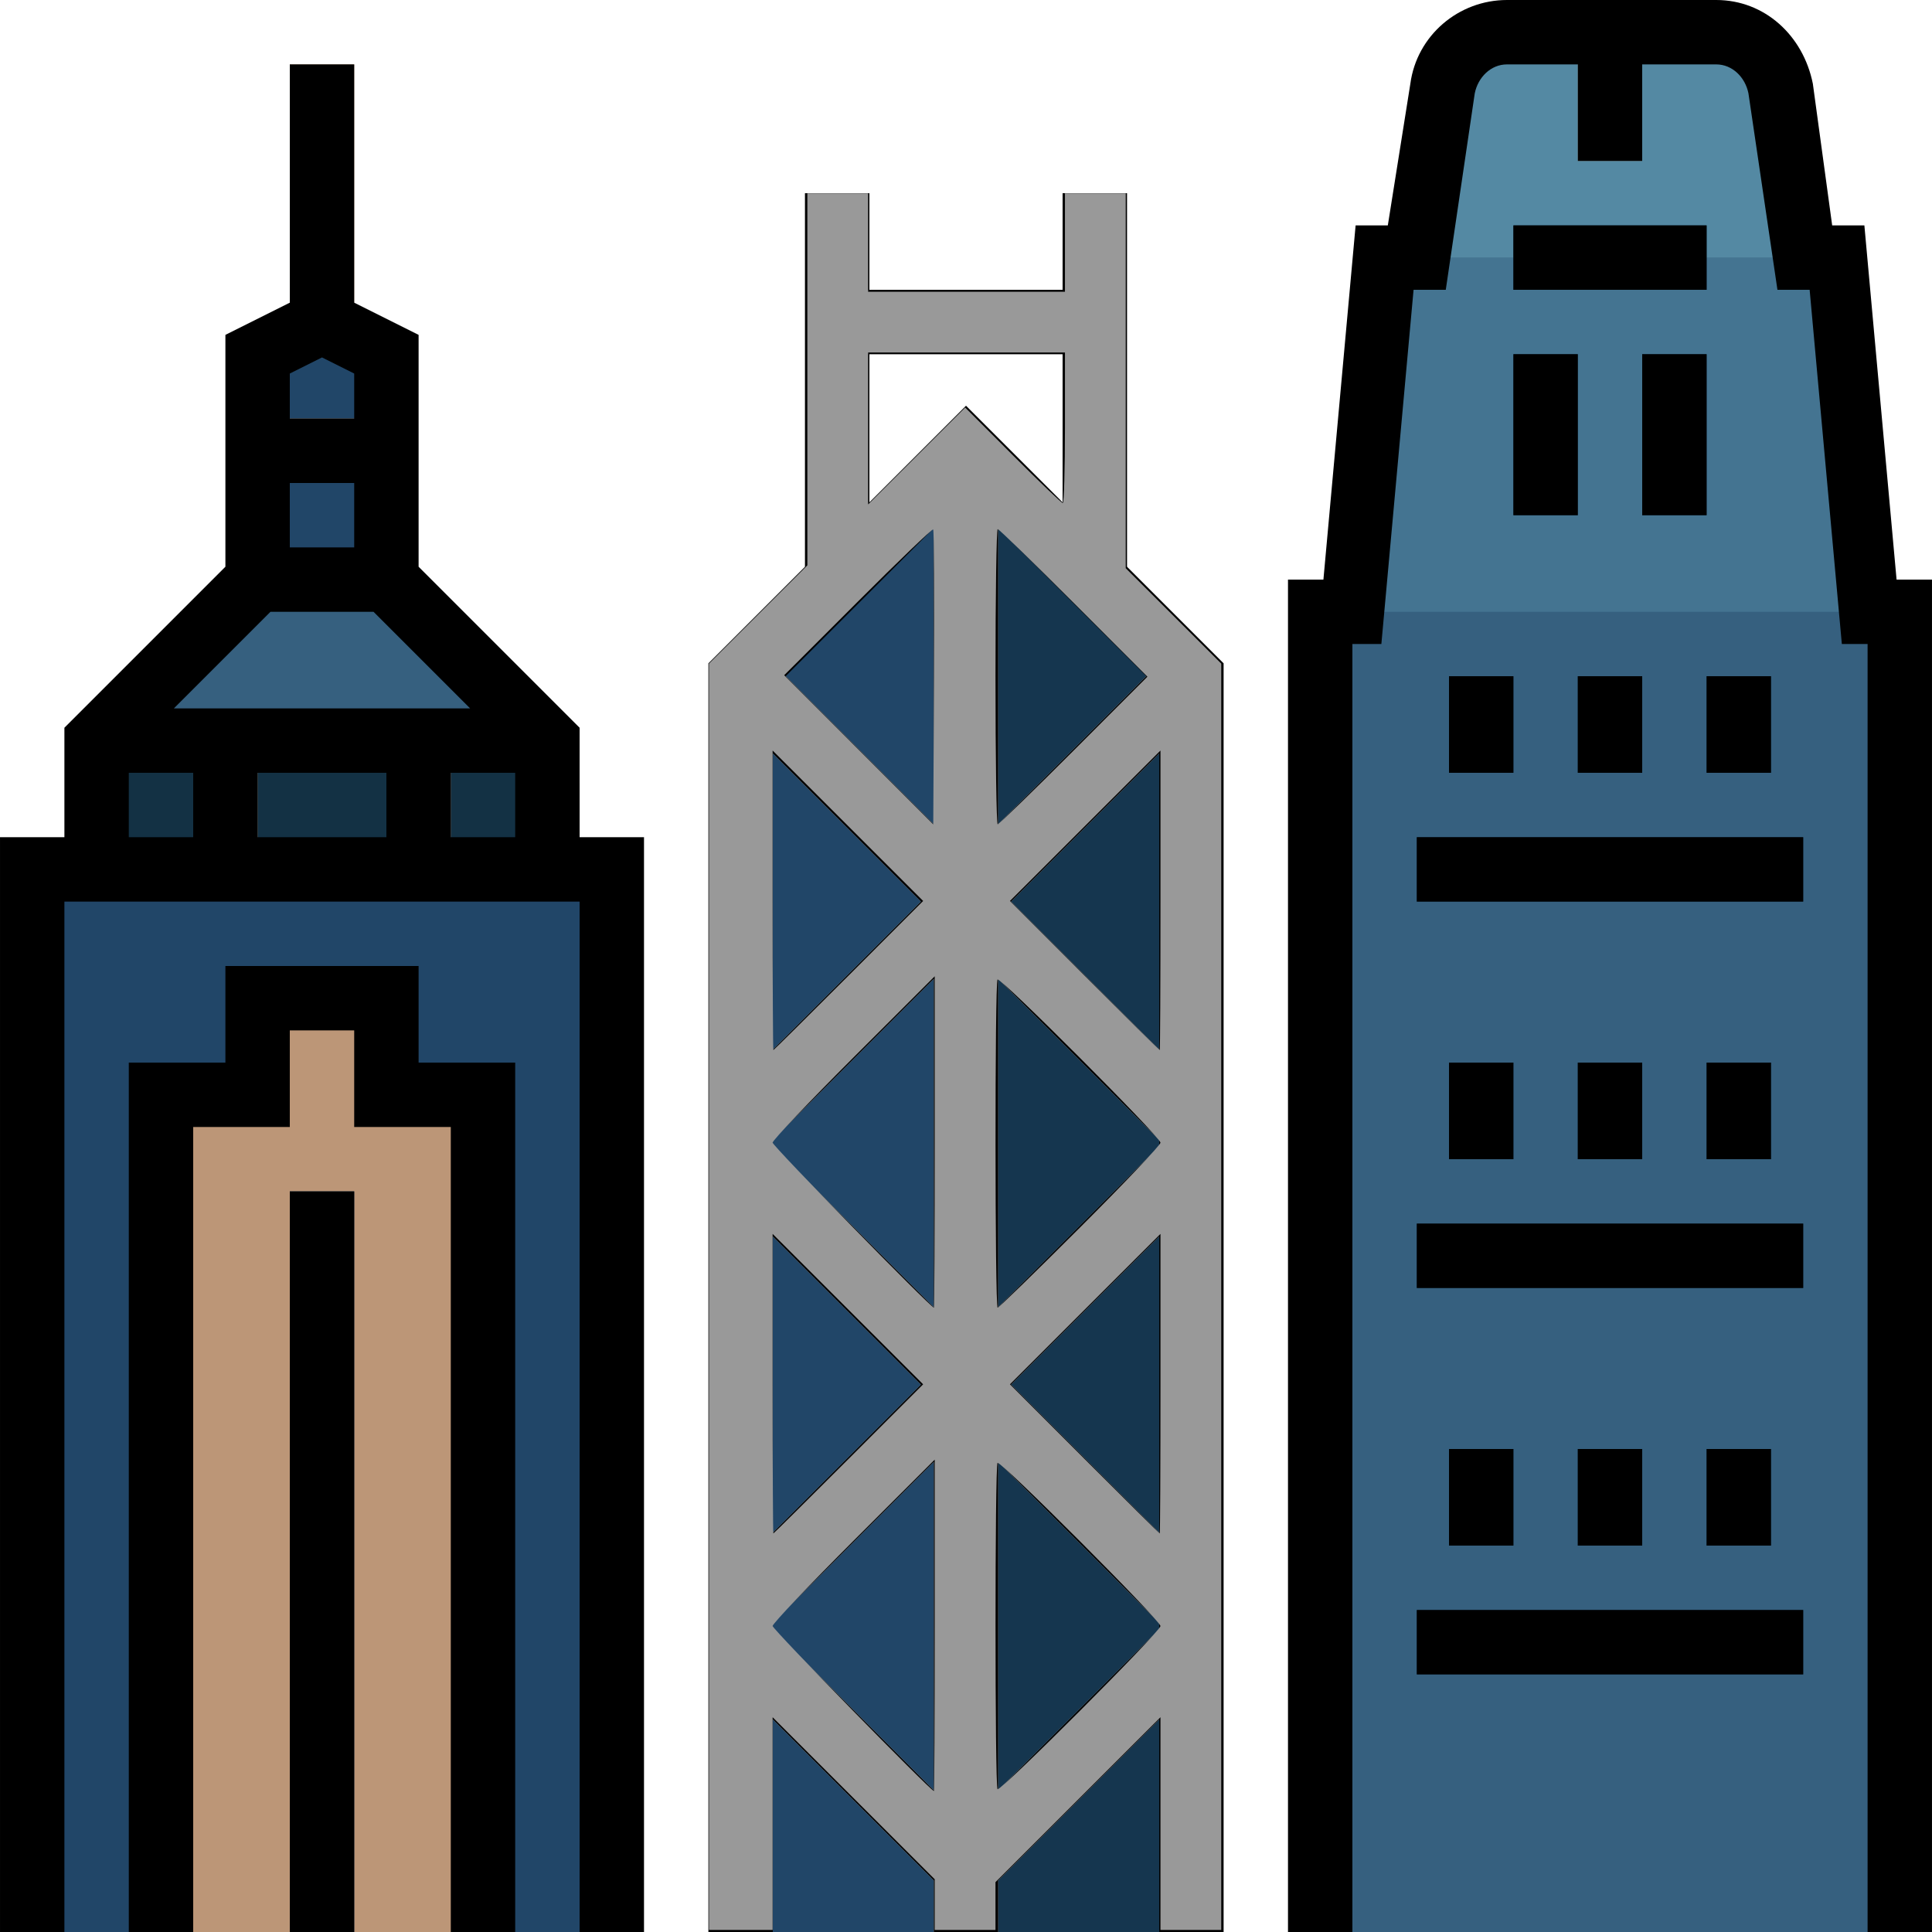 <?xml version="1.0" encoding="UTF-8" standalone="no"?>
<svg
   xmlns:dc="http://purl.org/dc/elements/1.1/"
   xmlns:cc="http://creativecommons.org/ns#"
   xmlns:rdf="http://www.w3.org/1999/02/22-rdf-syntax-ns#"
   xmlns:svg="http://www.w3.org/2000/svg"
   xmlns="http://www.w3.org/2000/svg"
   xmlns:sodipodi="http://sodipodi.sourceforge.net/DTD/sodipodi-0.dtd"
   xmlns:inkscape="http://www.inkscape.org/namespaces/inkscape"
   height="480pt"
   viewBox="0 0 480 480"
   width="480pt"
   version="1.1"
   id="svg116"
   sodipodi:docname="hongkong_skyline.svg"
   inkscape:version="0.92.4 (5da689c313, 2019-01-14)">
  <defs
     id="defs120" />
  <sodipodi:namedview
     pagecolor="#ffffff"
     bordercolor="#666666"
     borderopacity="1"
     objecttolerance="10"
     gridtolerance="10"
     guidetolerance="10"
     inkscape:pageopacity="0"
     inkscape:pageshadow="2"
     inkscape:window-width="1920"
     inkscape:window-height="986"
     id="namedview118"
     showgrid="false"
     inkscape:zoom="1.0429825"
     inkscape:cx="500.24197"
     inkscape:cy="340.66928"
     inkscape:window-x="-11"
     inkscape:window-y="-11"
     inkscape:window-maximized="1"
     inkscape:current-layer="svg116" />
  <path
     d="m72 16h16v72h-16zm0 0"
     fill="#bc9677"
     id="path2" />
  <path
     d="m136 216v-32l-40-40v-56l-16-8-16 8v56l-40 40v32h-16v264h144v-264zm0 0"
     fill="#214668"
     id="path4" />
  <path
     d="m96 144h-32l-40 40h112zm0 0"
     fill="#36607f"
     id="path6" />
  <path
     d="m24 184h112v32h-112zm0 0"
     fill="#133144"
     id="path8" />
  <path
     d="m464 152-8-88h-8l-6.398-42.398c-.801-8-8-13.602-16-13.602h-52c-8 0-14.402 5.602-16 13.602l-5.602 42.398h-8l-8 88h-8v328h144v-328zm0 0"
     fill="#36607f"
     id="path10" />
  <path
     d="m336 152 8-88h112l8 88zm0 0"
     fill="#447491"
     id="path12" />
  <path
     d="m426.398 8h-52c-8 0-14.398 5.602-16 13.602l-6.398 42.398h96l-6.398-42.398c-.801-8-7.203-13.602-15.203-13.602zm0 0"
     fill="#5489a3"
     id="path14" />
  <path
     d="m264 48h16v104h-16zm0 0"
     fill="#bfbfbf"
     id="path16" />
  <path
     d="m200 48h16v104h-16zm0 0"
     fill="#bfbfbf"
     id="path18" />
  <path
     d="m208 72h64v16h-64zm0 0"
     fill="#bfbfbf"
     id="path20" />
  <path
     d="m40 480v-208h24v-24h32v24h24v208"
     fill="#bc9677"
     id="path22" />
  <path
     d="m72 296h16v184h-16zm0 0"
     fill="#214668"
     id="path24" />
  <path
     d="m64 104h32v16h-32zm0 0"
     fill="#bc9677"
     id="path26" />
  <path
     d="m48 184h16v32h-16zm0 0"
     fill="#aa9581"
     id="path28" />
  <path
     d="m96 184h16v32h-16zm0 0"
     fill="#aa9581"
     id="path30" />
  <path
     d="m392 8h16v32h-16zm0 0"
     fill="#b4cbd1"
     id="path32" />
  <path
     d="m376 56h48v16h-48zm0 0"
     fill="#15364f"
     id="path34" />
  <path
     d="m376 88h16v40h-16zm0 0"
     fill="#15364f"
     id="path36" />
  <path
     d="m408 88h16v40h-16zm0 0"
     fill="#15364f"
     id="path38" />
  <path
     d="m352 208h96v16h-96zm0 0"
     fill="#15364f"
     id="path40" />
  <path
     d="m360 168h16v24h-16zm0 0"
     fill="#15364f"
     id="path42" />
  <path
     d="m392 168h16v24h-16zm0 0"
     fill="#15364f"
     id="path44" />
  <path
     d="m424 168h16v24h-16zm0 0"
     fill="#15364f"
     id="path46" />
  <path
     d="m240 112-56 56v312h112v-312zm0 0"
     fill="#214668"
     id="path48" />
  <g
     fill="#15364f"
     id="g68">
    <path
       d="m352 304h96v16h-96zm0 0"
       id="path50" />
    <path
       d="m360 264h16v24h-16zm0 0"
       id="path52" />
    <path
       d="m392 264h16v24h-16zm0 0"
       id="path54" />
    <path
       d="m424 264h16v24h-16zm0 0"
       id="path56" />
    <path
       d="m352 400h96v16h-96zm0 0"
       id="path58" />
    <path
       d="m360 360h16v24h-16zm0 0"
       id="path60" />
    <path
       d="m392 360h16v24h-16zm0 0"
       id="path62" />
    <path
       d="m424 360h16v24h-16zm0 0"
       id="path64" />
    <path
       d="m240 112 56 56v312h-56zm0 0"
       id="path66" />
  </g>
  <path
     d="m184 299.199 104 104v1.602l-53.602 53.598 11.203 11.203 50.398-50.402v-30.398l-104-104v-1.602l104-104v-11.199l-5.602-5.602-106.398 106.402zm0 0"
     fill="#bfbfbf"
     id="path70" />
  <path
     d="m288 283.199v1.602l-104 104v30.398l50.398 50.402 11.203-11.203-53.602-53.598v-1.602l104-104v-30.398l-106.398-106.402-5.602 5.602v11.199zm0 0"
     fill="#bfbfbf"
     id="path72" />
  <path
     d="m240 112-8 8v360h16v-360zm0 0"
     fill="#bfbfbf"
     id="path74" />
  <path
     d="m104 240h-48v24h-24v216h16v-200h24v-24h16v24h24v200h16v-216h-24zm0 0"
     id="path76" />
  <path
     d="m72 296h16v184h-16zm0 0"
     id="path78" />
  <path
     d="m144 180.801-40-40v-57.602l-16-8v-59.199h-16v59.199l-16 8v57.602l-40 40v27.199h-16v272h16v-256h128v256h16v-272h-16zm-56-44.801h-16v-16h16zm-8-47.199 8 4v11.199h-16v-11.199zm-12.801 63.199h25.602l24 24h-73.602zm28.801 40v16h-32v-16zm-64 0h16v16h-16zm80 16v-16h16v16zm0 0"
     id="path80" />
  <path
     d="m471.199 144-8-88h-8l-4.801-35.199c-2.398-12-12-20.801-24-20.801h-52c-12 0-22.398 8.801-24 20.801l-5.598 35.199h-8l-8 88h-8.801v336h16v-320h7.199l8-88h8l7.199-48.801c.801-4 4-7.199 8-7.199h17.602v24h16v-24h18.398c4 0 7.203 3.199 8 7.199l7.203 48.801h8l8 88h6.398v320h16v-336zm0 0"
     id="path82" />
  <path
     d="m376 56h48v16h-48zm0 0"
     id="path84" />
  <path
     d="m376 88h16v40h-16zm0 0"
     id="path86" />
  <path
     d="m408 88h16v40h-16zm0 0"
     id="path88" />
  <path
     d="m352 208h96v16h-96zm0 0"
     id="path90" />
  <path
     d="m360 168h16v24h-16zm0 0"
     id="path92" />
  <path
     d="m392 168h16v24h-16zm0 0"
     id="path94" />
  <path
     d="m424 168h16v24h-16zm0 0"
     id="path96" />
  <path
     d="m280 48h-16v24h-48v-24h-16v92.801l-24 24v315.199h16v-52.801l40 40v12.801h16v-12.801l40-40v52.801h16v-315.199l-24-24zm-64 40h48v36.801l-24-24-24 24zm16 116.801-36.801-36.801 36.801-36.801zm16 38.398 40 40v1.602l-40 40zm-16 81.602-40-40v-1.602l40-40zm16-193.602 36.801 36.801-36.801 36.801zm-56 56 36.801 36.801-36.801 36.801zm0 120 36.801 36.801-36.801 36.801zm0 97.602v-1.602l40-40v81.602zm56 40v-81.602l40 40v1.602zm40-64-36.801-36.801 36.801-36.801zm-36.801-156.801 36.801-36.801v73.602zm0 0"
     id="path98" />
  <path
     d="m352 304h96v16h-96zm0 0"
     id="path100" />
  <path
     d="m360 264h16v24h-16zm0 0"
     id="path102" />
  <path
     d="m392 264h16v24h-16zm0 0"
     id="path104" />
  <path
     d="m424 264h16v24h-16zm0 0"
     id="path106" />
  <path
     d="m352 400h96v16h-96zm0 0"
     id="path108" />
  <path
     d="m360 360h16v24h-16zm0 0"
     id="path110" />
  <path
     d="m392 360h16v24h-16zm0 0"
     id="path112" />
  <path
     d="m424 360h16v24h-16zm0 0"
     id="path114" />
  <path
     style="fill:#999999;fill-opacity:1;stroke-width:4.349;stroke-miterlimit:4;stroke-dasharray:none"
     d="M 234.849,429.572 V 219.826 l 16.299,-16.278 16.299,-16.278 V 125.657 64.044 h 10.067 10.067 v 16.299 16.299 h 32.599 32.599 V 80.343 64.044 h 10.067 10.067 v 62.092 62.092 l 15.82,15.798 15.82,15.798 v 209.746 209.746 h -10.067 -10.067 v -35.229 -35.229 l -27.325,27.313 -27.325,27.313 v 7.916 7.916 h -10.067 -10.067 v -8.396 -8.396 l -26.846,-26.833 -26.846,-26.833 v 35.229 35.229 h -10.547 -10.547 z m 74.786,108.84 V 483.527 l -26.846,26.833 c -14.765,14.758 -26.846,27.48 -26.846,28.272 0,1.107 52.363,54.664 53.446,54.664 0.135,0 0.246,-24.698 0.246,-54.884 z m 74.786,0.233 c 0,-1.833 -53.059,-54.964 -53.975,-54.049 -0.884,0.884 -0.884,107.214 0,108.097 0.916,0.916 53.975,-52.216 53.975,-54.049 z m -103.303,-55.377 24.682,-24.696 -24.929,-24.915 -24.929,-24.915 v 49.61 c 0,27.286 0.111,49.61 0.247,49.61 0.136,0 11.354,-11.113 24.929,-24.696 z m 103.303,-24.915 v -49.61 l -24.929,24.915 -24.929,24.915 24.682,24.696 c 13.575,13.583 24.793,24.696 24.929,24.696 0.136,0 0.247,-22.325 0.247,-49.61 z m -74.786,-80.059 v -54.884 l -26.846,26.833 c -14.765,14.758 -26.846,27.48 -26.846,28.272 0,1.107 52.363,54.664 53.446,54.664 0.135,0 0.246,-24.698 0.246,-54.884 z m 48.173,28.284 c 14.637,-14.63 26.613,-27.253 26.613,-28.051 0,-1.832 -53.059,-54.964 -53.975,-54.049 -0.908,0.908 -0.871,108.7 0.037,108.7 0.392,0 12.688,-11.97 27.325,-26.6 z m -76.69,-83.428 24.682,-24.696 -24.929,-24.915 -24.929,-24.915 v 49.61 c 0,27.286 0.111,49.61 0.247,49.61 0.136,0 11.354,-11.113 24.929,-24.696 z m 103.303,-24.915 v -49.61 l -24.929,24.915 -24.929,24.915 24.682,24.696 c 13.575,13.583 24.793,24.696 24.929,24.696 0.136,0 0.247,-22.325 0.247,-49.61 z M 309.128,175.396 c -0.289,-0.289 -11.51,10.455 -24.938,23.874 l -24.413,24.399 24.689,24.703 24.689,24.703 0.249,-48.577 c 0.137,-26.717 0.012,-48.813 -0.276,-49.102 z m 46.529,73.215 24.435,-24.449 -24.435,-24.449 c -13.439,-13.447 -24.762,-24.449 -25.161,-24.449 -0.399,0 -0.726,22.004 -0.726,48.898 0,26.894 0.327,48.898 0.726,48.898 0.399,0 11.722,-11.002 25.161,-24.449 z m -20.135,-97.797 c 8.689,8.701 16.127,15.82 16.529,15.82 0.402,0 0.73,-11.218 0.73,-24.929 V 116.777 H 320.181 287.583 v 25.158 25.158 l 16.07,-16.049 16.07,-16.049 z"
     id="path939"
     inkscape:connector-curvature="0"
     transform="scale(0.75)" />
</svg>
